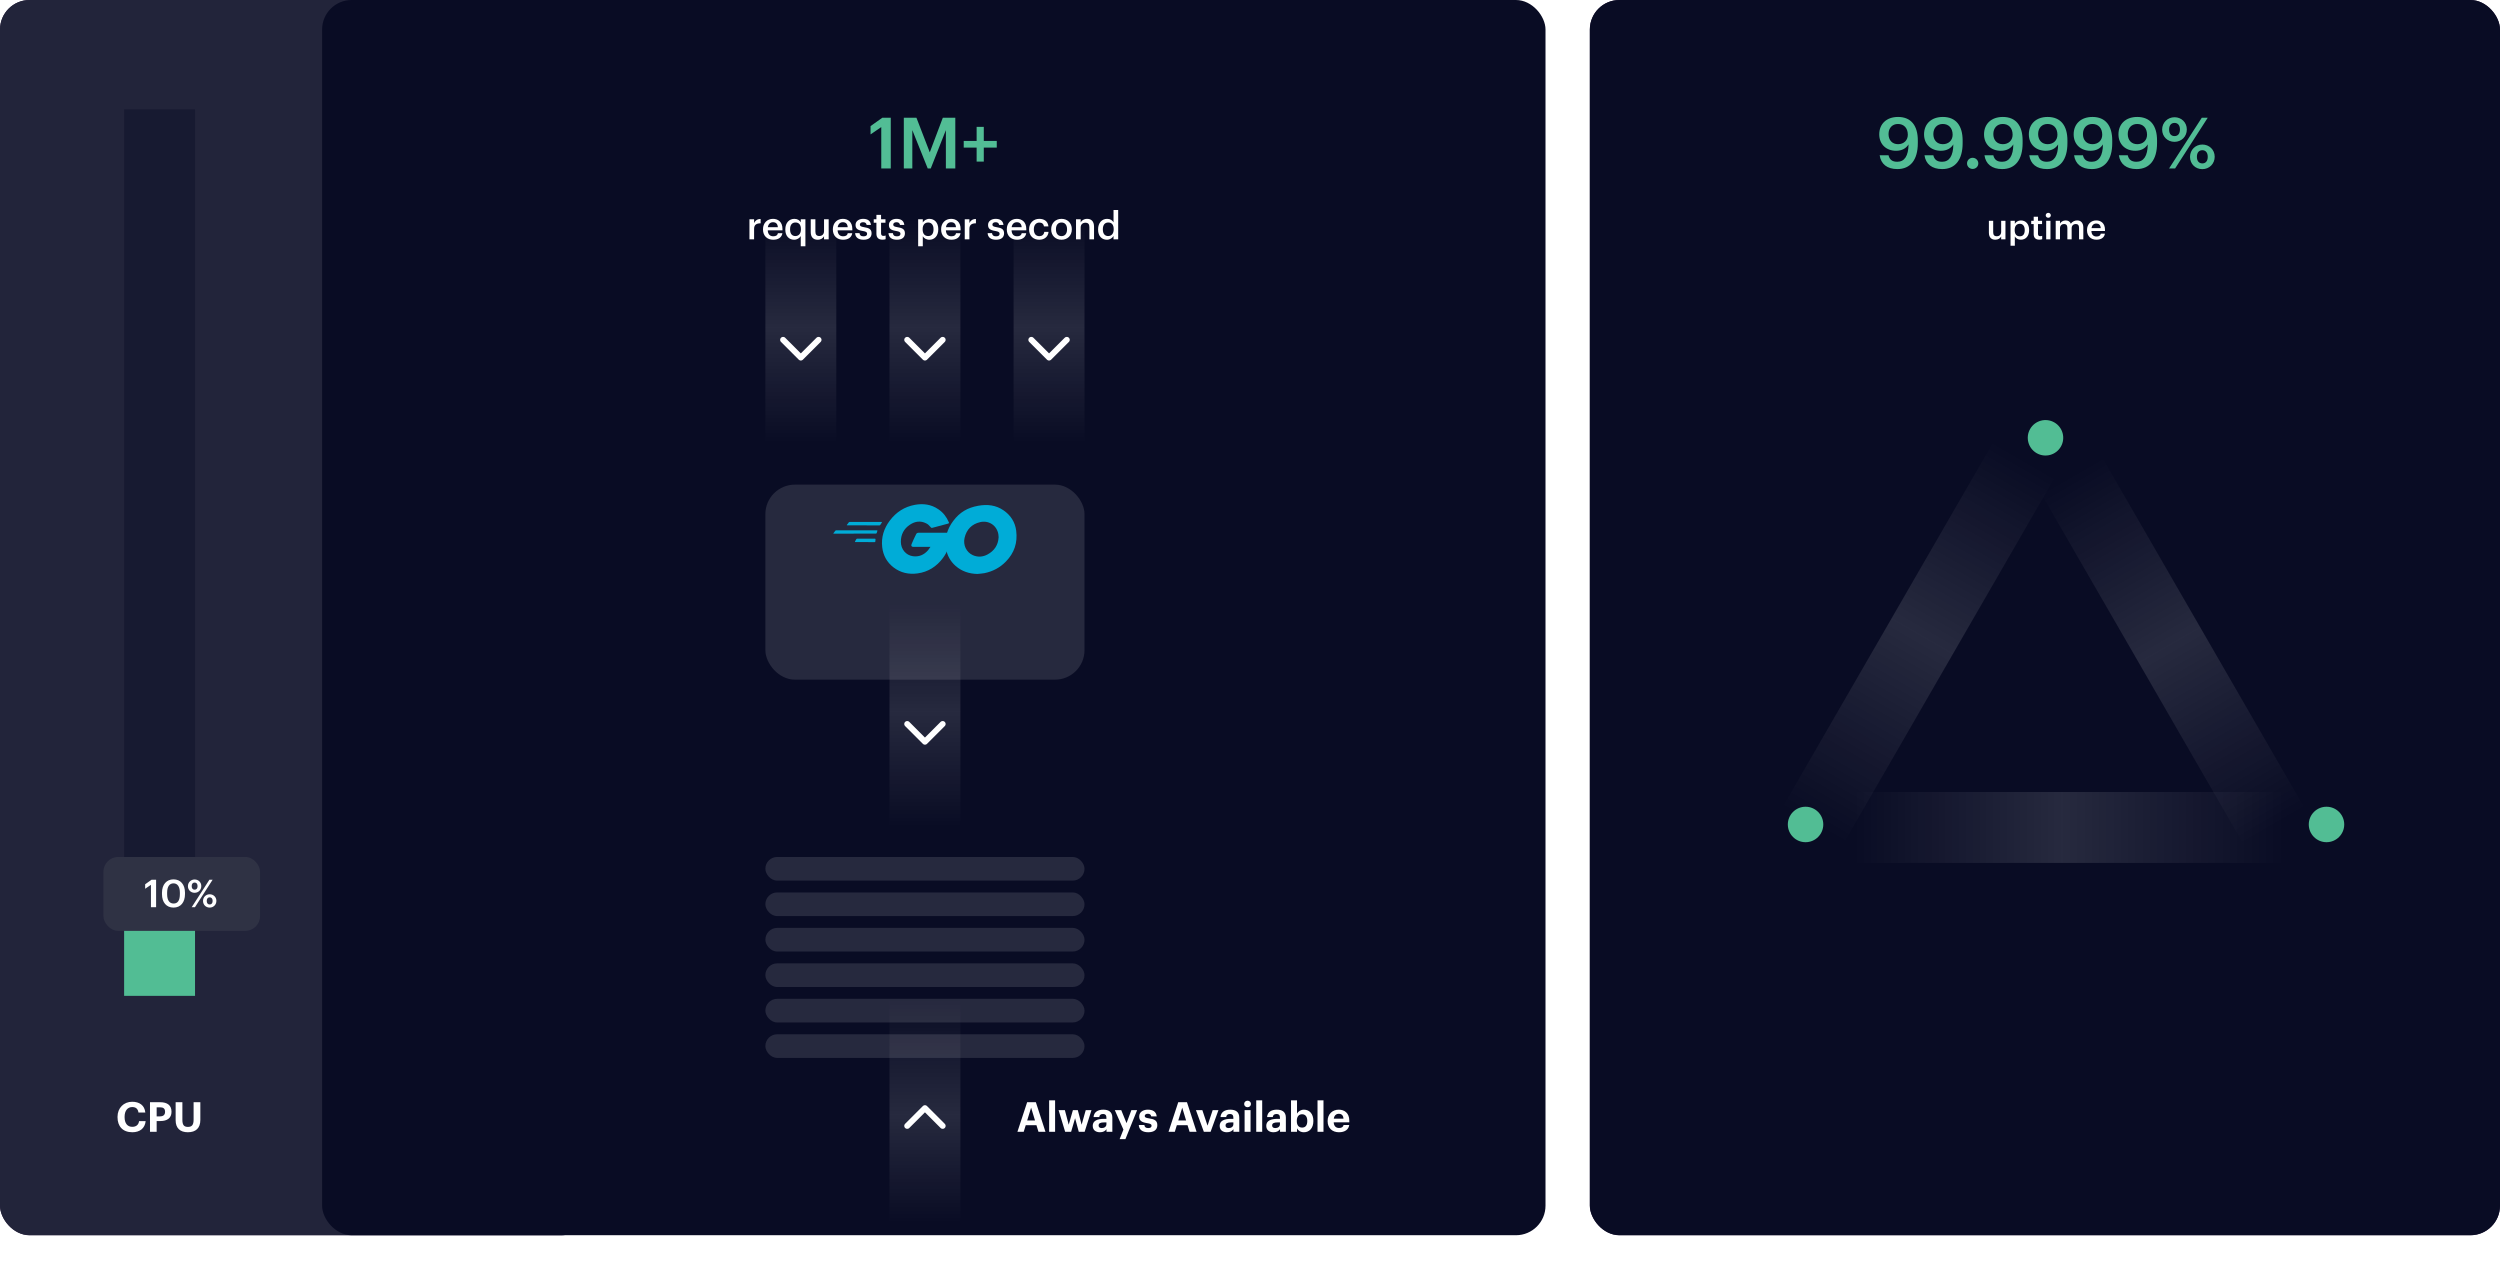 <svg width="846" height="428" viewBox="0 0 846 428" fill="none" xmlns="http://www.w3.org/2000/svg">
<rect width="200" height="418" rx="10" fill="#352446"/>
<rect width="200" height="418" rx="10" fill="#22243A"/>
<path d="M44.793 383.154C47.257 383.154 49.035 381.88 49.287 379.402H47.061C46.879 380.69 46.011 381.32 44.765 381.32C43.113 381.32 42.161 380.116 42.161 378.044V377.932C42.161 375.86 43.169 374.628 44.751 374.628C46.011 374.628 46.683 375.272 46.851 376.476H49.175C48.937 374.012 47.145 372.836 44.737 372.836C41.895 372.836 39.767 374.908 39.767 377.946V378.058C39.767 381.138 41.517 383.154 44.793 383.154ZM50.758 383H53.012V379.36H54.286C56.568 379.36 58.038 378.352 58.038 376.238V376.182C58.038 374.068 56.652 372.99 54.216 372.99H50.758V383ZM53.012 377.778V374.712H54.16C55.238 374.712 55.854 375.132 55.854 376.196V376.252C55.854 377.246 55.266 377.778 54.16 377.778H53.012ZM63.567 383.154C66.269 383.154 67.795 381.74 67.795 379.01V372.99H65.513V378.87C65.513 380.704 64.925 381.348 63.581 381.348C62.209 381.348 61.719 380.62 61.719 378.954V372.99H59.437V379.094C59.437 381.754 60.935 383.154 63.567 383.154Z" fill="white"/>
<rect x="538" width="308" height="418" rx="10" fill="#352446"/>
<rect x="538" width="308" height="418" rx="10" fill="#090C24"/>
<path d="M642.08 57.216C646.496 57.216 648.992 54.072 648.992 48.432V47.544C648.992 42.6 646.784 39.576 642.296 39.576C638.384 39.576 635.936 41.952 635.936 45.456C635.936 48.84 638.312 51.024 641.624 51.024C643.664 51.024 645.056 50.16 645.848 48.864C645.8 52.776 644.48 54.744 642.032 54.744C640.184 54.744 639.392 53.88 639.08 52.536H636.08C636.488 55.488 638.576 57.216 642.08 57.216ZM642.296 48.792C640.328 48.792 639.08 47.424 639.08 45.36C639.08 43.32 640.352 41.952 642.272 41.952C644.24 41.952 645.608 43.296 645.608 45.6C645.608 47.496 644.24 48.792 642.296 48.792ZM657.244 57.216C661.66 57.216 664.156 54.072 664.156 48.432V47.544C664.156 42.6 661.948 39.576 657.46 39.576C653.548 39.576 651.1 41.952 651.1 45.456C651.1 48.84 653.476 51.024 656.788 51.024C658.828 51.024 660.22 50.16 661.012 48.864C660.964 52.776 659.644 54.744 657.196 54.744C655.348 54.744 654.556 53.88 654.244 52.536H651.244C651.652 55.488 653.74 57.216 657.244 57.216ZM657.46 48.792C655.492 48.792 654.244 47.424 654.244 45.36C654.244 43.32 655.516 41.952 657.436 41.952C659.404 41.952 660.772 43.296 660.772 45.6C660.772 47.496 659.404 48.792 657.46 48.792ZM667.538 57.168C668.618 57.168 669.458 56.352 669.458 55.296C669.458 54.24 668.618 53.4 667.538 53.4C666.482 53.4 665.642 54.24 665.642 55.296C665.642 56.352 666.482 57.168 667.538 57.168ZM677.541 57.216C681.957 57.216 684.453 54.072 684.453 48.432V47.544C684.453 42.6 682.245 39.576 677.757 39.576C673.845 39.576 671.397 41.952 671.397 45.456C671.397 48.84 673.773 51.024 677.085 51.024C679.125 51.024 680.517 50.16 681.309 48.864C681.261 52.776 679.941 54.744 677.493 54.744C675.645 54.744 674.853 53.88 674.541 52.536H671.541C671.949 55.488 674.037 57.216 677.541 57.216ZM677.757 48.792C675.789 48.792 674.541 47.424 674.541 45.36C674.541 43.32 675.813 41.952 677.733 41.952C679.701 41.952 681.069 43.296 681.069 45.6C681.069 47.496 679.701 48.792 677.757 48.792ZM692.705 57.216C697.121 57.216 699.617 54.072 699.617 48.432V47.544C699.617 42.6 697.409 39.576 692.921 39.576C689.009 39.576 686.561 41.952 686.561 45.456C686.561 48.84 688.937 51.024 692.249 51.024C694.289 51.024 695.681 50.16 696.473 48.864C696.425 52.776 695.105 54.744 692.657 54.744C690.809 54.744 690.017 53.88 689.705 52.536H686.705C687.113 55.488 689.201 57.216 692.705 57.216ZM692.921 48.792C690.953 48.792 689.705 47.424 689.705 45.36C689.705 43.32 690.977 41.952 692.897 41.952C694.865 41.952 696.233 43.296 696.233 45.6C696.233 47.496 694.865 48.792 692.921 48.792ZM707.869 57.216C712.285 57.216 714.781 54.072 714.781 48.432V47.544C714.781 42.6 712.573 39.576 708.085 39.576C704.173 39.576 701.725 41.952 701.725 45.456C701.725 48.84 704.101 51.024 707.413 51.024C709.453 51.024 710.845 50.16 711.637 48.864C711.589 52.776 710.269 54.744 707.821 54.744C705.973 54.744 705.181 53.88 704.869 52.536H701.869C702.277 55.488 704.365 57.216 707.869 57.216ZM708.085 48.792C706.117 48.792 704.869 47.424 704.869 45.36C704.869 43.32 706.141 41.952 708.061 41.952C710.029 41.952 711.397 43.296 711.397 45.6C711.397 47.496 710.029 48.792 708.085 48.792ZM723.033 57.216C727.449 57.216 729.945 54.072 729.945 48.432V47.544C729.945 42.6 727.737 39.576 723.249 39.576C719.337 39.576 716.889 41.952 716.889 45.456C716.889 48.84 719.265 51.024 722.577 51.024C724.617 51.024 726.009 50.16 726.801 48.864C726.753 52.776 725.433 54.744 722.985 54.744C721.137 54.744 720.345 53.88 720.033 52.536H717.033C717.441 55.488 719.529 57.216 723.033 57.216ZM723.249 48.792C721.281 48.792 720.033 47.424 720.033 45.36C720.033 43.32 721.305 41.952 723.225 41.952C725.193 41.952 726.561 43.296 726.561 45.6C726.561 47.496 725.193 48.792 723.249 48.792ZM735.869 46.056C734.741 46.056 734.021 45.288 734.021 43.824C734.021 42.384 734.741 41.592 735.869 41.592C736.997 41.592 737.693 42.432 737.693 43.824C737.693 45.24 736.997 46.056 735.869 46.056ZM735.845 48C738.197 48 740.021 46.224 740.021 43.8C740.021 41.4 738.173 39.672 735.869 39.672C733.565 39.672 731.669 41.448 731.669 43.848C731.669 46.224 733.493 48 735.845 48ZM734.021 57H736.061L747.101 39.84H745.085L734.021 57ZM745.277 55.296C744.149 55.296 743.429 54.528 743.429 53.064C743.429 51.624 744.149 50.832 745.277 50.832C746.405 50.832 747.101 51.672 747.101 53.064C747.101 54.48 746.405 55.296 745.277 55.296ZM745.253 57.24C747.605 57.24 749.453 55.464 749.453 53.04C749.453 50.64 747.581 48.912 745.277 48.912C742.973 48.912 741.101 50.688 741.101 53.088C741.101 55.464 742.901 57.24 745.253 57.24Z" fill="#52BD95"/>
<path d="M675.202 81.12C676.222 81.12 676.882 80.628 677.194 80.016V81H678.646V74.724H677.194V78.456C677.194 79.452 676.51 79.956 675.73 79.956C674.89 79.956 674.494 79.524 674.494 78.576V74.724H673.042V78.744C673.042 80.412 673.966 81.12 675.202 81.12ZM680.368 83.148H681.82V80.016C682.156 80.628 682.876 81.12 683.872 81.12C685.492 81.12 686.656 79.896 686.656 77.88V77.784C686.656 75.756 685.444 74.592 683.872 74.592C682.948 74.592 682.168 75.132 681.82 75.732V74.724H680.368V83.148ZM683.512 79.968C682.456 79.968 681.772 79.308 681.772 77.904V77.808C681.772 76.416 682.492 75.732 683.5 75.732C684.448 75.732 685.168 76.416 685.168 77.808V77.904C685.168 79.248 684.58 79.968 683.512 79.968ZM690.098 81.108C690.542 81.108 690.854 81.036 691.082 80.952V79.8C690.878 79.884 690.662 79.92 690.374 79.92C689.918 79.92 689.654 79.668 689.654 79.116V75.816H691.034V74.724H689.654V73.344H688.202V74.724H687.362V75.816H688.202V79.248C688.202 80.436 688.85 81.108 690.098 81.108ZM692.427 81H693.879V74.724H692.427V81ZM693.135 73.692C693.615 73.692 693.999 73.332 693.999 72.864C693.999 72.384 693.615 72.024 693.135 72.024C692.655 72.024 692.271 72.384 692.271 72.864C692.271 73.332 692.655 73.692 693.135 73.692ZM695.649 81H697.101V77.244C697.101 76.284 697.761 75.804 698.481 75.804C699.189 75.804 699.597 76.2 699.597 77.124V81H701.049V77.244C701.049 76.284 701.709 75.804 702.429 75.804C703.149 75.804 703.545 76.2 703.545 77.124V81H704.997V77.028C704.997 75.3 704.061 74.592 702.909 74.592C702.129 74.592 701.265 74.94 700.785 75.72C700.473 74.94 699.825 74.592 699.009 74.592C698.085 74.592 697.401 75.096 697.101 75.684V74.724H695.649V81ZM709.425 81.12C711.033 81.12 712.101 80.4 712.305 79.08H710.901C710.793 79.692 710.337 80.04 709.461 80.04C708.381 80.04 707.781 79.368 707.733 78.18H712.329V77.76C712.329 75.516 710.925 74.592 709.365 74.592C707.577 74.592 706.245 75.888 706.245 77.832V77.928C706.245 79.908 707.577 81.12 709.425 81.12ZM707.757 77.208C707.901 76.236 708.489 75.648 709.365 75.648C710.265 75.648 710.817 76.128 710.889 77.208H707.757Z" fill="white"/>
<g clip-path="url(#clip0)">
<path fill-rule="evenodd" clip-rule="evenodd" d="M782.915 292.024L599.915 292.024L599.915 268.024L782.915 268.024L782.915 292.024Z" fill="url(#paint0_linear)"/>
</g>
<g clip-path="url(#clip1)">
<path fill-rule="evenodd" clip-rule="evenodd" d="M598.227 281.796L688.227 125.912L709.011 137.912L619.011 293.796L598.227 281.796Z" fill="url(#paint1_linear)"/>
<ellipse cx="611" cy="279" rx="6" ry="6" transform="rotate(180 611 279)" fill="#52BD94"/>
</g>
<g clip-path="url(#clip2)">
<path fill-rule="evenodd" clip-rule="evenodd" d="M763.999 293.955L720.749 219.044L677.499 144.133L698.284 132.133L784.784 281.955L763.999 293.955Z" fill="url(#paint2_linear)"/>
<circle cx="692.197" cy="148.151" r="6" transform="rotate(-60 692.197 148.151)" fill="#52BD94"/>
</g>
<circle cx="787.289" cy="278.999" r="6" transform="rotate(180 787.289 278.999)" fill="#52BD94"/>
<g clip-path="url(#clip3)">
<path fill-rule="evenodd" clip-rule="evenodd" d="M42 337L42 37L66 37L66 337L42 337Z" fill="#090C24" fill-opacity="0.4"/>
<path fill-rule="evenodd" clip-rule="evenodd" d="M42 337L42 307L66 307L66 337L42 337Z" fill="#52BD94"/>
<line x1="42" y1="306.5" x2="66" y2="306.5" stroke="white"/>
</g>
<rect x="109" width="414" height="418" rx="10" fill="#090C24"/>
<g clip-path="url(#clip4)">
<path fill-rule="evenodd" clip-rule="evenodd" d="M259 155L259 60L283 60L283 155L259 155Z" fill="url(#paint3_linear)"/>
<path d="M277 115L271 121L265 115" stroke="white" stroke-width="2" stroke-linecap="round" stroke-linejoin="round"/>
</g>
<g clip-path="url(#clip5)">
<path fill-rule="evenodd" clip-rule="evenodd" d="M301 155L301 60L325 60L325 155L301 155Z" fill="url(#paint4_linear)"/>
<path d="M319 115L313 121L307 115" stroke="white" stroke-width="2" stroke-linecap="round" stroke-linejoin="round"/>
</g>
<g clip-path="url(#clip6)">
<path fill-rule="evenodd" clip-rule="evenodd" d="M343 155L343 60L367 60L367 155L343 155Z" fill="url(#paint5_linear)"/>
<path d="M361 115L355 121L349 115" stroke="white" stroke-width="2" stroke-linecap="round" stroke-linejoin="round"/>
</g>
<g clip-path="url(#clip7)">
<path fill-rule="evenodd" clip-rule="evenodd" d="M301 285L301 190L325 190L325 285L301 285Z" fill="url(#paint6_linear)"/>
<path d="M319 245L313 251L307 245" stroke="white" stroke-width="2" stroke-linecap="round" stroke-linejoin="round"/>
</g>
<g clip-path="url(#clip8)">
<path fill-rule="evenodd" clip-rule="evenodd" d="M325 333L325 428L301 428L301 333L325 333Z" fill="url(#paint7_linear)"/>
<path d="M307 381L313 375L319 381" stroke="white" stroke-width="2" stroke-linecap="round" stroke-linejoin="round"/>
</g>
<path d="M298.22 57H301.436V39.84H298.58L294.596 42.672V45.48L298.22 43.008V57ZM305.851 57H308.731V44.04L313.939 57H314.971L320.083 44.04V57H323.275V39.84H319.051L314.635 51.552L310.123 39.84H305.851V57ZM330.49 54.696H332.914V49.944H337.306V47.688H332.914V42.936H330.49V47.688H326.122V49.944H330.49V54.696Z" fill="#52BD95"/>
<path d="M253.612 81H255.185V77.464C255.185 76.021 256.017 75.579 257.395 75.566V74.097C256.251 74.11 255.614 74.617 255.185 75.475V74.201H253.612V81ZM261.642 81.13C263.384 81.13 264.541 80.35 264.762 78.92H263.241C263.124 79.583 262.63 79.96 261.681 79.96C260.511 79.96 259.861 79.232 259.809 77.945H264.788V77.49C264.788 75.059 263.267 74.058 261.577 74.058C259.64 74.058 258.197 75.462 258.197 77.568V77.672C258.197 79.817 259.64 81.13 261.642 81.13ZM259.835 76.892C259.991 75.839 260.628 75.202 261.577 75.202C262.552 75.202 263.15 75.722 263.228 76.892H259.835ZM270.977 83.327H272.55V74.201H270.977V75.241C270.6 74.565 269.911 74.058 268.806 74.058C267.038 74.058 265.751 75.436 265.751 77.607V77.711C265.751 79.921 267.038 81.13 268.741 81.13C269.742 81.13 270.613 80.532 270.977 79.882V83.327ZM269.131 79.882C268.117 79.882 267.363 79.167 267.363 77.672V77.568C267.363 76.099 268.039 75.293 269.196 75.293C270.34 75.293 271.029 76.034 271.029 77.529V77.633C271.029 79.154 270.223 79.882 269.131 79.882ZM276.694 81.13C277.799 81.13 278.514 80.597 278.852 79.934V81H280.425V74.201H278.852V78.244C278.852 79.323 278.111 79.869 277.266 79.869C276.356 79.869 275.927 79.401 275.927 78.374V74.201H274.354V78.556C274.354 80.363 275.355 81.13 276.694 81.13ZM285.28 81.13C287.022 81.13 288.179 80.35 288.4 78.92H286.879C286.762 79.583 286.268 79.96 285.319 79.96C284.149 79.96 283.499 79.232 283.447 77.945H288.426V77.49C288.426 75.059 286.905 74.058 285.215 74.058C283.278 74.058 281.835 75.462 281.835 77.568V77.672C281.835 79.817 283.278 81.13 285.28 81.13ZM283.473 76.892C283.629 75.839 284.266 75.202 285.215 75.202C286.19 75.202 286.788 75.722 286.866 76.892H283.473ZM292.222 81.13C293.964 81.13 294.939 80.337 294.939 78.959C294.939 77.516 293.99 77.126 292.391 76.879C291.312 76.697 290.987 76.502 290.987 76.008C290.987 75.527 291.39 75.202 292.066 75.202C292.794 75.202 293.145 75.488 293.275 76.112H294.731C294.562 74.578 293.457 74.058 292.066 74.058C290.792 74.058 289.518 74.734 289.518 76.099C289.518 77.373 290.181 77.88 291.975 78.166C292.976 78.335 293.431 78.543 293.431 79.102C293.431 79.674 293.054 79.973 292.209 79.973C291.286 79.973 290.935 79.57 290.857 78.881H289.375C289.44 80.324 290.467 81.13 292.222 81.13ZM298.633 81.117C299.114 81.117 299.452 81.039 299.699 80.948V79.7C299.478 79.791 299.244 79.83 298.932 79.83C298.438 79.83 298.152 79.557 298.152 78.959V75.384H299.647V74.201H298.152V72.706H296.579V74.201H295.669V75.384H296.579V79.102C296.579 80.389 297.281 81.117 298.633 81.117ZM303.508 81.13C305.25 81.13 306.225 80.337 306.225 78.959C306.225 77.516 305.276 77.126 303.677 76.879C302.598 76.697 302.273 76.502 302.273 76.008C302.273 75.527 302.676 75.202 303.352 75.202C304.08 75.202 304.431 75.488 304.561 76.112H306.017C305.848 74.578 304.743 74.058 303.352 74.058C302.078 74.058 300.804 74.734 300.804 76.099C300.804 77.373 301.467 77.88 303.261 78.166C304.262 78.335 304.717 78.543 304.717 79.102C304.717 79.674 304.34 79.973 303.495 79.973C302.572 79.973 302.221 79.57 302.143 78.881H300.661C300.726 80.324 301.753 81.13 303.508 81.13ZM310.703 83.327H312.276V79.934C312.64 80.597 313.42 81.13 314.499 81.13C316.254 81.13 317.515 79.804 317.515 77.62V77.516C317.515 75.319 316.202 74.058 314.499 74.058C313.498 74.058 312.653 74.643 312.276 75.293V74.201H310.703V83.327ZM314.109 79.882C312.965 79.882 312.224 79.167 312.224 77.646V77.542C312.224 76.034 313.004 75.293 314.096 75.293C315.123 75.293 315.903 76.034 315.903 77.542V77.646C315.903 79.102 315.266 79.882 314.109 79.882ZM321.919 81.13C323.661 81.13 324.818 80.35 325.039 78.92H323.518C323.401 79.583 322.907 79.96 321.958 79.96C320.788 79.96 320.138 79.232 320.086 77.945H325.065V77.49C325.065 75.059 323.544 74.058 321.854 74.058C319.917 74.058 318.474 75.462 318.474 77.568V77.672C318.474 79.817 319.917 81.13 321.919 81.13ZM320.112 76.892C320.268 75.839 320.905 75.202 321.854 75.202C322.829 75.202 323.427 75.722 323.505 76.892H320.112ZM326.47 81H328.043V77.464C328.043 76.021 328.875 75.579 330.253 75.566V74.097C329.109 74.11 328.472 74.617 328.043 75.475V74.201H326.47V81ZM337.062 81.13C338.804 81.13 339.779 80.337 339.779 78.959C339.779 77.516 338.83 77.126 337.231 76.879C336.152 76.697 335.827 76.502 335.827 76.008C335.827 75.527 336.23 75.202 336.906 75.202C337.634 75.202 337.985 75.488 338.115 76.112H339.571C339.402 74.578 338.297 74.058 336.906 74.058C335.632 74.058 334.358 74.734 334.358 76.099C334.358 77.373 335.021 77.88 336.815 78.166C337.816 78.335 338.271 78.543 338.271 79.102C338.271 79.674 337.894 79.973 337.049 79.973C336.126 79.973 335.775 79.57 335.697 78.881H334.215C334.28 80.324 335.307 81.13 337.062 81.13ZM344.149 81.13C345.891 81.13 347.048 80.35 347.269 78.92H345.748C345.631 79.583 345.137 79.96 344.188 79.96C343.018 79.96 342.368 79.232 342.316 77.945H347.295V77.49C347.295 75.059 345.774 74.058 344.084 74.058C342.147 74.058 340.704 75.462 340.704 77.568V77.672C340.704 79.817 342.147 81.13 344.149 81.13ZM342.342 76.892C342.498 75.839 343.135 75.202 344.084 75.202C345.059 75.202 345.657 75.722 345.735 76.892H342.342ZM351.677 81.13C353.523 81.13 354.706 80.025 354.823 78.465H353.38C353.289 79.427 352.574 79.921 351.742 79.921C350.585 79.921 349.857 79.141 349.857 77.659V77.555C349.857 76.151 350.624 75.319 351.703 75.319C352.535 75.319 353.133 75.696 353.263 76.606H354.784C354.602 74.734 353.185 74.058 351.677 74.058C349.779 74.058 348.245 75.423 348.245 77.581V77.685C348.245 79.856 349.727 81.13 351.677 81.13ZM359.219 79.908C358.023 79.908 357.334 79.037 357.334 77.646V77.542C357.334 76.138 358.049 75.293 359.219 75.293C360.389 75.293 361.091 76.151 361.091 77.555V77.646C361.091 79.037 360.389 79.908 359.219 79.908ZM359.206 81.13C361.208 81.13 362.703 79.752 362.703 77.633V77.529C362.703 75.449 361.208 74.058 359.219 74.058C357.217 74.058 355.722 75.462 355.722 77.568V77.672C355.722 79.739 357.204 81.13 359.206 81.13ZM364.124 81H365.697V76.996C365.697 75.917 366.412 75.371 367.296 75.371C368.232 75.371 368.648 75.839 368.648 76.866V81H370.221V76.723C370.221 74.851 369.259 74.058 367.894 74.058C366.776 74.058 366.022 74.617 365.697 75.28V74.201H364.124V81ZM374.582 81.13C375.583 81.13 376.454 80.532 376.818 79.856V81H378.391V71.055H376.818V75.241C376.441 74.565 375.752 74.058 374.647 74.058C372.879 74.058 371.592 75.436 371.592 77.607V77.711C371.592 79.921 372.879 81.13 374.582 81.13ZM374.972 79.882C373.958 79.882 373.204 79.167 373.204 77.672V77.568C373.204 76.099 373.88 75.293 375.037 75.293C376.181 75.293 376.87 76.034 376.87 77.529V77.633C376.87 79.154 376.064 79.882 374.972 79.882Z" fill="white"/>
<g filter="url(#filter0_d)">
<rect x="259" y="149" width="108" height="66" rx="10" fill="white" fill-opacity="0.12"/>
</g>
<path d="M286.679 177.766C286.558 177.766 286.528 177.704 286.588 177.612L287.222 176.781C287.283 176.689 287.434 176.627 287.554 176.627H298.331C298.452 176.627 298.482 176.72 298.422 176.812L297.908 177.612C297.848 177.704 297.697 177.796 297.607 177.796L286.679 177.766Z" fill="#00ACD7"/>
<path d="M282.121 180.596C282 180.596 281.97 180.534 282.03 180.442L282.664 179.611C282.724 179.519 282.875 179.458 282.996 179.458H296.761C296.882 179.458 296.942 179.55 296.912 179.642L296.671 180.381C296.641 180.504 296.52 180.565 296.399 180.565L282.121 180.596Z" fill="#00ACD7"/>
<path d="M289.426 183.427C289.305 183.427 289.275 183.334 289.335 183.242L289.758 182.473C289.818 182.381 289.939 182.288 290.06 182.288H296.097C296.218 182.288 296.278 182.381 296.278 182.504L296.218 183.242C296.218 183.365 296.097 183.457 296.007 183.457L289.426 183.427Z" fill="#00ACD7"/>
<path d="M320.76 177.212C318.858 177.704 317.56 178.073 315.689 178.565C315.236 178.689 315.206 178.719 314.813 178.258C314.36 177.735 314.028 177.396 313.394 177.089C311.493 176.135 309.651 176.412 307.931 177.55C305.878 178.904 304.821 180.904 304.852 183.396C304.882 185.857 306.542 187.888 308.927 188.226C310.979 188.503 312.7 187.765 314.059 186.196C314.33 185.857 314.572 185.488 314.874 185.057C313.787 185.057 312.428 185.057 309.048 185.057C308.414 185.057 308.263 184.657 308.474 184.134C308.866 183.181 309.591 181.581 310.014 180.781C310.104 180.596 310.315 180.288 310.768 180.288C312.308 180.288 317.983 180.288 321.756 180.288C321.696 181.119 321.696 181.95 321.575 182.781C321.243 184.996 320.428 187.027 319.1 188.811C316.926 191.734 314.089 193.549 310.496 194.042C307.538 194.442 304.791 193.857 302.376 192.011C300.142 190.288 298.875 188.011 298.542 185.18C298.15 181.827 299.116 178.812 301.108 176.166C303.252 173.304 306.089 171.489 309.561 170.843C312.398 170.32 315.115 170.658 317.56 172.35C319.16 173.427 320.307 174.904 321.062 176.689C321.243 176.966 321.122 177.119 320.76 177.212Z" fill="#00ACD7"/>
<path d="M330.752 194.226C328.005 194.165 325.499 193.365 323.386 191.519C321.605 189.949 320.488 187.949 320.126 185.58C319.583 182.104 320.519 179.027 322.571 176.289C324.775 173.335 327.431 171.797 331.024 171.15C334.103 170.597 337.001 170.904 339.627 172.72C342.012 174.381 343.491 176.627 343.883 179.581C344.396 183.734 343.219 187.119 340.412 190.011C338.419 192.072 335.974 193.365 333.167 193.949C332.352 194.103 331.537 194.134 330.752 194.226ZM337.936 181.796C337.906 181.396 337.906 181.088 337.846 180.781C337.302 177.735 334.555 176.012 331.688 176.689C328.88 177.335 327.069 179.15 326.405 182.042C325.862 184.442 327.009 186.873 329.182 187.857C330.842 188.596 332.503 188.503 334.103 187.673C336.487 186.411 337.785 184.442 337.936 181.796Z" fill="#00ACD7"/>
<g filter="url(#filter1_d)">
<rect x="259" y="275" width="108" height="8" rx="4" fill="white" fill-opacity="0.12"/>
</g>
<g filter="url(#filter2_d)">
<rect x="259" y="287" width="108" height="8" rx="4" fill="white" fill-opacity="0.12"/>
</g>
<g filter="url(#filter3_d)">
<rect x="259" y="299" width="108" height="8" rx="4" fill="white" fill-opacity="0.12"/>
</g>
<g filter="url(#filter4_d)">
<rect x="259" y="311" width="108" height="8" rx="4" fill="white" fill-opacity="0.12"/>
</g>
<g filter="url(#filter5_d)">
<rect x="259" y="323" width="108" height="8" rx="4" fill="white" fill-opacity="0.12"/>
</g>
<g filter="url(#filter6_d)">
<rect x="259" y="335" width="108" height="8" rx="4" fill="white" fill-opacity="0.12"/>
</g>
<path d="M344.294 383H346.422L347.108 380.774H350.734L351.42 383H353.786L350.538 372.99H347.584L344.294 383ZM348.928 374.838L350.244 379.164H347.598L348.928 374.838ZM355.028 383H357.044V372.36H355.028V383ZM360.45 383H362.466L363.81 378.408L365.056 383H367.044L369.354 375.678H367.408L366.022 380.606L364.734 375.678H363.068L361.654 380.606L360.352 375.678H358.224L360.45 383ZM372.231 383.154C373.379 383.154 374.023 382.706 374.443 382.118V383H376.417V378.226C376.417 376.238 375.143 375.51 373.351 375.51C371.559 375.51 370.187 376.28 370.061 378.016H371.979C372.063 377.386 372.427 376.98 373.225 376.98C374.149 376.98 374.415 377.456 374.415 378.324V378.618H373.589C371.349 378.618 369.781 379.262 369.781 380.97C369.781 382.51 370.901 383.154 372.231 383.154ZM372.833 381.74C372.091 381.74 371.769 381.39 371.769 380.858C371.769 380.074 372.455 379.822 373.631 379.822H374.415V380.438C374.415 381.25 373.729 381.74 372.833 381.74ZM378.879 385.492H380.839L384.801 375.678H382.855L381.217 380.074L379.439 375.678H377.255L380.167 382.258L378.879 385.492ZM388.558 383.154C390.49 383.154 391.638 382.328 391.638 380.746C391.638 379.178 390.63 378.716 388.796 378.45C387.732 378.296 387.382 378.114 387.382 377.652C387.382 377.204 387.76 376.896 388.418 376.896C389.118 376.896 389.454 377.176 389.566 377.778H391.428C391.246 376.098 390.028 375.51 388.404 375.51C386.906 375.51 385.506 376.266 385.506 377.792C385.506 379.22 386.262 379.78 388.208 380.074C389.258 380.228 389.692 380.438 389.692 380.942C389.692 381.446 389.328 381.74 388.544 381.74C387.662 381.74 387.34 381.362 387.256 380.704H385.366C385.436 382.286 386.584 383.154 388.558 383.154ZM395.427 383H397.555L398.241 380.774H401.867L402.553 383H404.919L401.671 372.99H398.717L395.427 383ZM400.061 374.838L401.377 379.164H398.731L400.061 374.838ZM407.382 383H409.664L412.324 375.678H410.364L408.628 380.914L406.878 375.678H404.708L407.382 383ZM415.188 383.154C416.336 383.154 416.98 382.706 417.4 382.118V383H419.374V378.226C419.374 376.238 418.1 375.51 416.308 375.51C414.516 375.51 413.144 376.28 413.018 378.016H414.936C415.02 377.386 415.384 376.98 416.182 376.98C417.106 376.98 417.372 377.456 417.372 378.324V378.618H416.546C414.306 378.618 412.738 379.262 412.738 380.97C412.738 382.51 413.858 383.154 415.188 383.154ZM415.79 381.74C415.048 381.74 414.726 381.39 414.726 380.858C414.726 380.074 415.412 379.822 416.588 379.822H417.372V380.438C417.372 381.25 416.686 381.74 415.79 381.74ZM421.173 383H423.189V375.678H421.173V383ZM422.167 374.684C422.825 374.684 423.329 374.208 423.329 373.578C423.329 372.948 422.825 372.472 422.167 372.472C421.523 372.472 421.019 372.948 421.019 373.578C421.019 374.208 421.523 374.684 422.167 374.684ZM425.11 383H427.126V372.36H425.11V383ZM430.952 383.154C432.1 383.154 432.744 382.706 433.164 382.118V383H435.138V378.226C435.138 376.238 433.864 375.51 432.072 375.51C430.28 375.51 428.908 376.28 428.782 378.016H430.7C430.784 377.386 431.148 376.98 431.946 376.98C432.87 376.98 433.136 377.456 433.136 378.324V378.618H432.31C430.07 378.618 428.502 379.262 428.502 380.97C428.502 382.51 429.622 383.154 430.952 383.154ZM431.554 381.74C430.812 381.74 430.49 381.39 430.49 380.858C430.49 380.074 431.176 379.822 432.352 379.822H433.136V380.438C433.136 381.25 432.45 381.74 431.554 381.74ZM441.248 383.154C443.068 383.154 444.44 381.796 444.44 379.374V379.262C444.44 376.84 443.04 375.51 441.248 375.51C440.17 375.51 439.316 376.126 438.91 376.826V372.36H436.88V383H438.91V381.838C439.288 382.594 440.114 383.154 441.248 383.154ZM440.646 381.572C439.54 381.572 438.84 380.858 438.84 379.388V379.276C438.84 377.806 439.568 377.064 440.632 377.064C441.654 377.064 442.382 377.792 442.382 379.276V379.388C442.382 380.816 441.766 381.572 440.646 381.572ZM445.85 383H447.866V372.36H445.85V383ZM453.092 383.154C455.094 383.154 456.354 382.272 456.592 380.69H454.674C454.548 381.306 454.086 381.712 453.148 381.712C452.042 381.712 451.384 381.012 451.328 379.794H456.606V379.234C456.606 376.616 454.926 375.51 453.036 375.51C450.908 375.51 449.27 377.008 449.27 379.318V379.43C449.27 381.768 450.88 383.154 453.092 383.154ZM451.356 378.548C451.51 377.512 452.126 376.91 453.036 376.91C454.002 376.91 454.562 377.442 454.632 378.548H451.356Z" fill="white"/>
<g filter="url(#filter7_d)">
<rect x="27" y="282" width="53" height="25" rx="5" fill="#2F3244"/>
<path d="M43.083 299H44.825V289.705H43.278L41.12 291.239V292.76L43.083 291.421V299ZM50.753 297.752C49.362 297.752 48.556 296.686 48.556 294.58V294.112C48.556 292.045 49.323 290.927 50.727 290.927C52.118 290.927 52.872 292.123 52.872 294.099V294.554C52.872 296.66 52.183 297.752 50.753 297.752ZM50.714 299.13C53.145 299.13 54.601 297.349 54.601 294.554V294.086C54.601 291.291 53.067 289.575 50.714 289.575C48.374 289.575 46.814 291.304 46.814 294.125V294.593C46.814 297.388 48.348 299.13 50.714 299.13ZM57.867 293.072C57.257 293.072 56.867 292.656 56.867 291.863C56.867 291.083 57.257 290.654 57.867 290.654C58.478 290.654 58.855 291.109 58.855 291.863C58.855 292.63 58.478 293.072 57.867 293.072ZM57.855 294.125C59.129 294.125 60.117 293.163 60.117 291.85C60.117 290.55 59.115 289.614 57.867 289.614C56.62 289.614 55.593 290.576 55.593 291.876C55.593 293.163 56.581 294.125 57.855 294.125ZM56.867 299H57.971L63.952 289.705H62.859L56.867 299ZM62.964 298.077C62.352 298.077 61.962 297.661 61.962 296.868C61.962 296.088 62.352 295.659 62.964 295.659C63.575 295.659 63.952 296.114 63.952 296.868C63.952 297.635 63.575 298.077 62.964 298.077ZM62.95 299.13C64.225 299.13 65.225 298.168 65.225 296.855C65.225 295.555 64.212 294.619 62.964 294.619C61.715 294.619 60.702 295.581 60.702 296.881C60.702 298.168 61.676 299.13 62.95 299.13Z" fill="white"/>
</g>
<defs>
<filter id="filter0_d" x="244" y="149" width="138" height="96" filterUnits="userSpaceOnUse" color-interpolation-filters="sRGB">
<feFlood flood-opacity="0" result="BackgroundImageFix"/>
<feColorMatrix in="SourceAlpha" type="matrix" values="0 0 0 0 0 0 0 0 0 0 0 0 0 0 0 0 0 0 127 0"/>
<feOffset dy="15"/>
<feGaussianBlur stdDeviation="7.5"/>
<feColorMatrix type="matrix" values="0 0 0 0 0.051 0 0 0 0 0.082 0 0 0 0 0.216 0 0 0 0.07 0"/>
<feBlend mode="normal" in2="BackgroundImageFix" result="effect1_dropShadow"/>
<feBlend mode="normal" in="SourceGraphic" in2="effect1_dropShadow" result="shape"/>
</filter>
<filter id="filter1_d" x="244" y="275" width="138" height="38" filterUnits="userSpaceOnUse" color-interpolation-filters="sRGB">
<feFlood flood-opacity="0" result="BackgroundImageFix"/>
<feColorMatrix in="SourceAlpha" type="matrix" values="0 0 0 0 0 0 0 0 0 0 0 0 0 0 0 0 0 0 127 0"/>
<feOffset dy="15"/>
<feGaussianBlur stdDeviation="7.5"/>
<feColorMatrix type="matrix" values="0 0 0 0 0.051 0 0 0 0 0.082 0 0 0 0 0.216 0 0 0 0.07 0"/>
<feBlend mode="normal" in2="BackgroundImageFix" result="effect1_dropShadow"/>
<feBlend mode="normal" in="SourceGraphic" in2="effect1_dropShadow" result="shape"/>
</filter>
<filter id="filter2_d" x="244" y="287" width="138" height="38" filterUnits="userSpaceOnUse" color-interpolation-filters="sRGB">
<feFlood flood-opacity="0" result="BackgroundImageFix"/>
<feColorMatrix in="SourceAlpha" type="matrix" values="0 0 0 0 0 0 0 0 0 0 0 0 0 0 0 0 0 0 127 0"/>
<feOffset dy="15"/>
<feGaussianBlur stdDeviation="7.5"/>
<feColorMatrix type="matrix" values="0 0 0 0 0.051 0 0 0 0 0.082 0 0 0 0 0.216 0 0 0 0.07 0"/>
<feBlend mode="normal" in2="BackgroundImageFix" result="effect1_dropShadow"/>
<feBlend mode="normal" in="SourceGraphic" in2="effect1_dropShadow" result="shape"/>
</filter>
<filter id="filter3_d" x="244" y="299" width="138" height="38" filterUnits="userSpaceOnUse" color-interpolation-filters="sRGB">
<feFlood flood-opacity="0" result="BackgroundImageFix"/>
<feColorMatrix in="SourceAlpha" type="matrix" values="0 0 0 0 0 0 0 0 0 0 0 0 0 0 0 0 0 0 127 0"/>
<feOffset dy="15"/>
<feGaussianBlur stdDeviation="7.5"/>
<feColorMatrix type="matrix" values="0 0 0 0 0.051 0 0 0 0 0.082 0 0 0 0 0.216 0 0 0 0.07 0"/>
<feBlend mode="normal" in2="BackgroundImageFix" result="effect1_dropShadow"/>
<feBlend mode="normal" in="SourceGraphic" in2="effect1_dropShadow" result="shape"/>
</filter>
<filter id="filter4_d" x="244" y="311" width="138" height="38" filterUnits="userSpaceOnUse" color-interpolation-filters="sRGB">
<feFlood flood-opacity="0" result="BackgroundImageFix"/>
<feColorMatrix in="SourceAlpha" type="matrix" values="0 0 0 0 0 0 0 0 0 0 0 0 0 0 0 0 0 0 127 0"/>
<feOffset dy="15"/>
<feGaussianBlur stdDeviation="7.5"/>
<feColorMatrix type="matrix" values="0 0 0 0 0.051 0 0 0 0 0.082 0 0 0 0 0.216 0 0 0 0.07 0"/>
<feBlend mode="normal" in2="BackgroundImageFix" result="effect1_dropShadow"/>
<feBlend mode="normal" in="SourceGraphic" in2="effect1_dropShadow" result="shape"/>
</filter>
<filter id="filter5_d" x="244" y="323" width="138" height="38" filterUnits="userSpaceOnUse" color-interpolation-filters="sRGB">
<feFlood flood-opacity="0" result="BackgroundImageFix"/>
<feColorMatrix in="SourceAlpha" type="matrix" values="0 0 0 0 0 0 0 0 0 0 0 0 0 0 0 0 0 0 127 0"/>
<feOffset dy="15"/>
<feGaussianBlur stdDeviation="7.5"/>
<feColorMatrix type="matrix" values="0 0 0 0 0.051 0 0 0 0 0.082 0 0 0 0 0.216 0 0 0 0.07 0"/>
<feBlend mode="normal" in2="BackgroundImageFix" result="effect1_dropShadow"/>
<feBlend mode="normal" in="SourceGraphic" in2="effect1_dropShadow" result="shape"/>
</filter>
<filter id="filter6_d" x="244" y="335" width="138" height="38" filterUnits="userSpaceOnUse" color-interpolation-filters="sRGB">
<feFlood flood-opacity="0" result="BackgroundImageFix"/>
<feColorMatrix in="SourceAlpha" type="matrix" values="0 0 0 0 0 0 0 0 0 0 0 0 0 0 0 0 0 0 127 0"/>
<feOffset dy="15"/>
<feGaussianBlur stdDeviation="7.5"/>
<feColorMatrix type="matrix" values="0 0 0 0 0.051 0 0 0 0 0.082 0 0 0 0 0.216 0 0 0 0.07 0"/>
<feBlend mode="normal" in2="BackgroundImageFix" result="effect1_dropShadow"/>
<feBlend mode="normal" in="SourceGraphic" in2="effect1_dropShadow" result="shape"/>
</filter>
<filter id="filter7_d" x="19" y="274" width="85" height="57" filterUnits="userSpaceOnUse" color-interpolation-filters="sRGB">
<feFlood flood-opacity="0" result="BackgroundImageFix"/>
<feColorMatrix in="SourceAlpha" type="matrix" values="0 0 0 0 0 0 0 0 0 0 0 0 0 0 0 0 0 0 127 0"/>
<feOffset dx="8" dy="8"/>
<feGaussianBlur stdDeviation="8"/>
<feColorMatrix type="matrix" values="0 0 0 0 0 0 0 0 0 0 0 0 0 0 0 0 0 0 0.48 0"/>
<feBlend mode="multiply" in2="BackgroundImageFix" result="effect1_dropShadow"/>
<feBlend mode="normal" in="SourceGraphic" in2="effect1_dropShadow" result="shape"/>
</filter>
<linearGradient id="paint0_linear" x1="773" y1="277.83" x2="627.22" y2="277.83" gradientUnits="userSpaceOnUse">
<stop stop-color="white" stop-opacity="0"/>
<stop offset="0.516" stop-color="white" stop-opacity="0.12"/>
<stop offset="1" stop-color="white" stop-opacity="0"/>
</linearGradient>
<linearGradient id="paint1_linear" x1="615.395" y1="280.448" x2="687.09" y2="156.268" gradientUnits="userSpaceOnUse">
<stop stop-color="white" stop-opacity="0"/>
<stop offset="0.516" stop-color="white" stop-opacity="0.12"/>
<stop offset="1" stop-color="white" stop-opacity="0"/>
</linearGradient>
<linearGradient id="paint2_linear" x1="771.605" y1="278.741" x2="702.698" y2="159.391" gradientUnits="userSpaceOnUse">
<stop stop-color="white" stop-opacity="0"/>
<stop offset="0.516" stop-color="white" stop-opacity="0.12"/>
<stop offset="1" stop-color="white" stop-opacity="0"/>
</linearGradient>
<linearGradient id="paint3_linear" x1="273.194" y1="149.853" x2="273.194" y2="74.175" gradientUnits="userSpaceOnUse">
<stop stop-color="white" stop-opacity="0"/>
<stop offset="0.516" stop-color="white" stop-opacity="0.12"/>
<stop offset="1" stop-color="white" stop-opacity="0"/>
</linearGradient>
<linearGradient id="paint4_linear" x1="315.194" y1="149.853" x2="315.194" y2="74.175" gradientUnits="userSpaceOnUse">
<stop stop-color="white" stop-opacity="0"/>
<stop offset="0.516" stop-color="white" stop-opacity="0.12"/>
<stop offset="1" stop-color="white" stop-opacity="0"/>
</linearGradient>
<linearGradient id="paint5_linear" x1="357.194" y1="149.853" x2="357.194" y2="74.175" gradientUnits="userSpaceOnUse">
<stop stop-color="white" stop-opacity="0"/>
<stop offset="0.516" stop-color="white" stop-opacity="0.12"/>
<stop offset="1" stop-color="white" stop-opacity="0"/>
</linearGradient>
<linearGradient id="paint6_linear" x1="315.194" y1="279.853" x2="315.194" y2="204.175" gradientUnits="userSpaceOnUse">
<stop stop-color="white" stop-opacity="0"/>
<stop offset="0.516" stop-color="white" stop-opacity="0.12"/>
<stop offset="1" stop-color="white" stop-opacity="0"/>
</linearGradient>
<linearGradient id="paint7_linear" x1="310.806" y1="338.147" x2="310.806" y2="413.825" gradientUnits="userSpaceOnUse">
<stop stop-color="white" stop-opacity="0"/>
<stop offset="0.516" stop-color="white" stop-opacity="0.12"/>
<stop offset="1" stop-color="white" stop-opacity="0"/>
</linearGradient>
<clipPath id="clip0">
<rect width="182.88" height="27.137" fill="white" transform="translate(782.915 294.024) rotate(180)"/>
</clipPath>
<clipPath id="clip1">
<rect width="179.898" height="28.317" fill="white" transform="translate(596.495 280.796) rotate(-60)"/>
</clipPath>
<clipPath id="clip2">
<rect width="173.124" height="28.317" fill="white" transform="translate(762.267 294.955) rotate(-120)"/>
</clipPath>
<clipPath id="clip3">
<rect width="300" height="24" fill="white" transform="translate(42 337) rotate(-90)"/>
</clipPath>
<clipPath id="clip4">
<rect width="95" height="24" fill="white" transform="translate(259 155) rotate(-90)"/>
</clipPath>
<clipPath id="clip5">
<rect width="95" height="24" fill="white" transform="translate(301 155) rotate(-90)"/>
</clipPath>
<clipPath id="clip6">
<rect width="95" height="24" fill="white" transform="translate(343 155) rotate(-90)"/>
</clipPath>
<clipPath id="clip7">
<rect width="95" height="24" fill="white" transform="translate(301 285) rotate(-90)"/>
</clipPath>
<clipPath id="clip8">
<rect width="95" height="24" fill="white" transform="translate(325 333) rotate(90)"/>
</clipPath>
</defs>
</svg>
